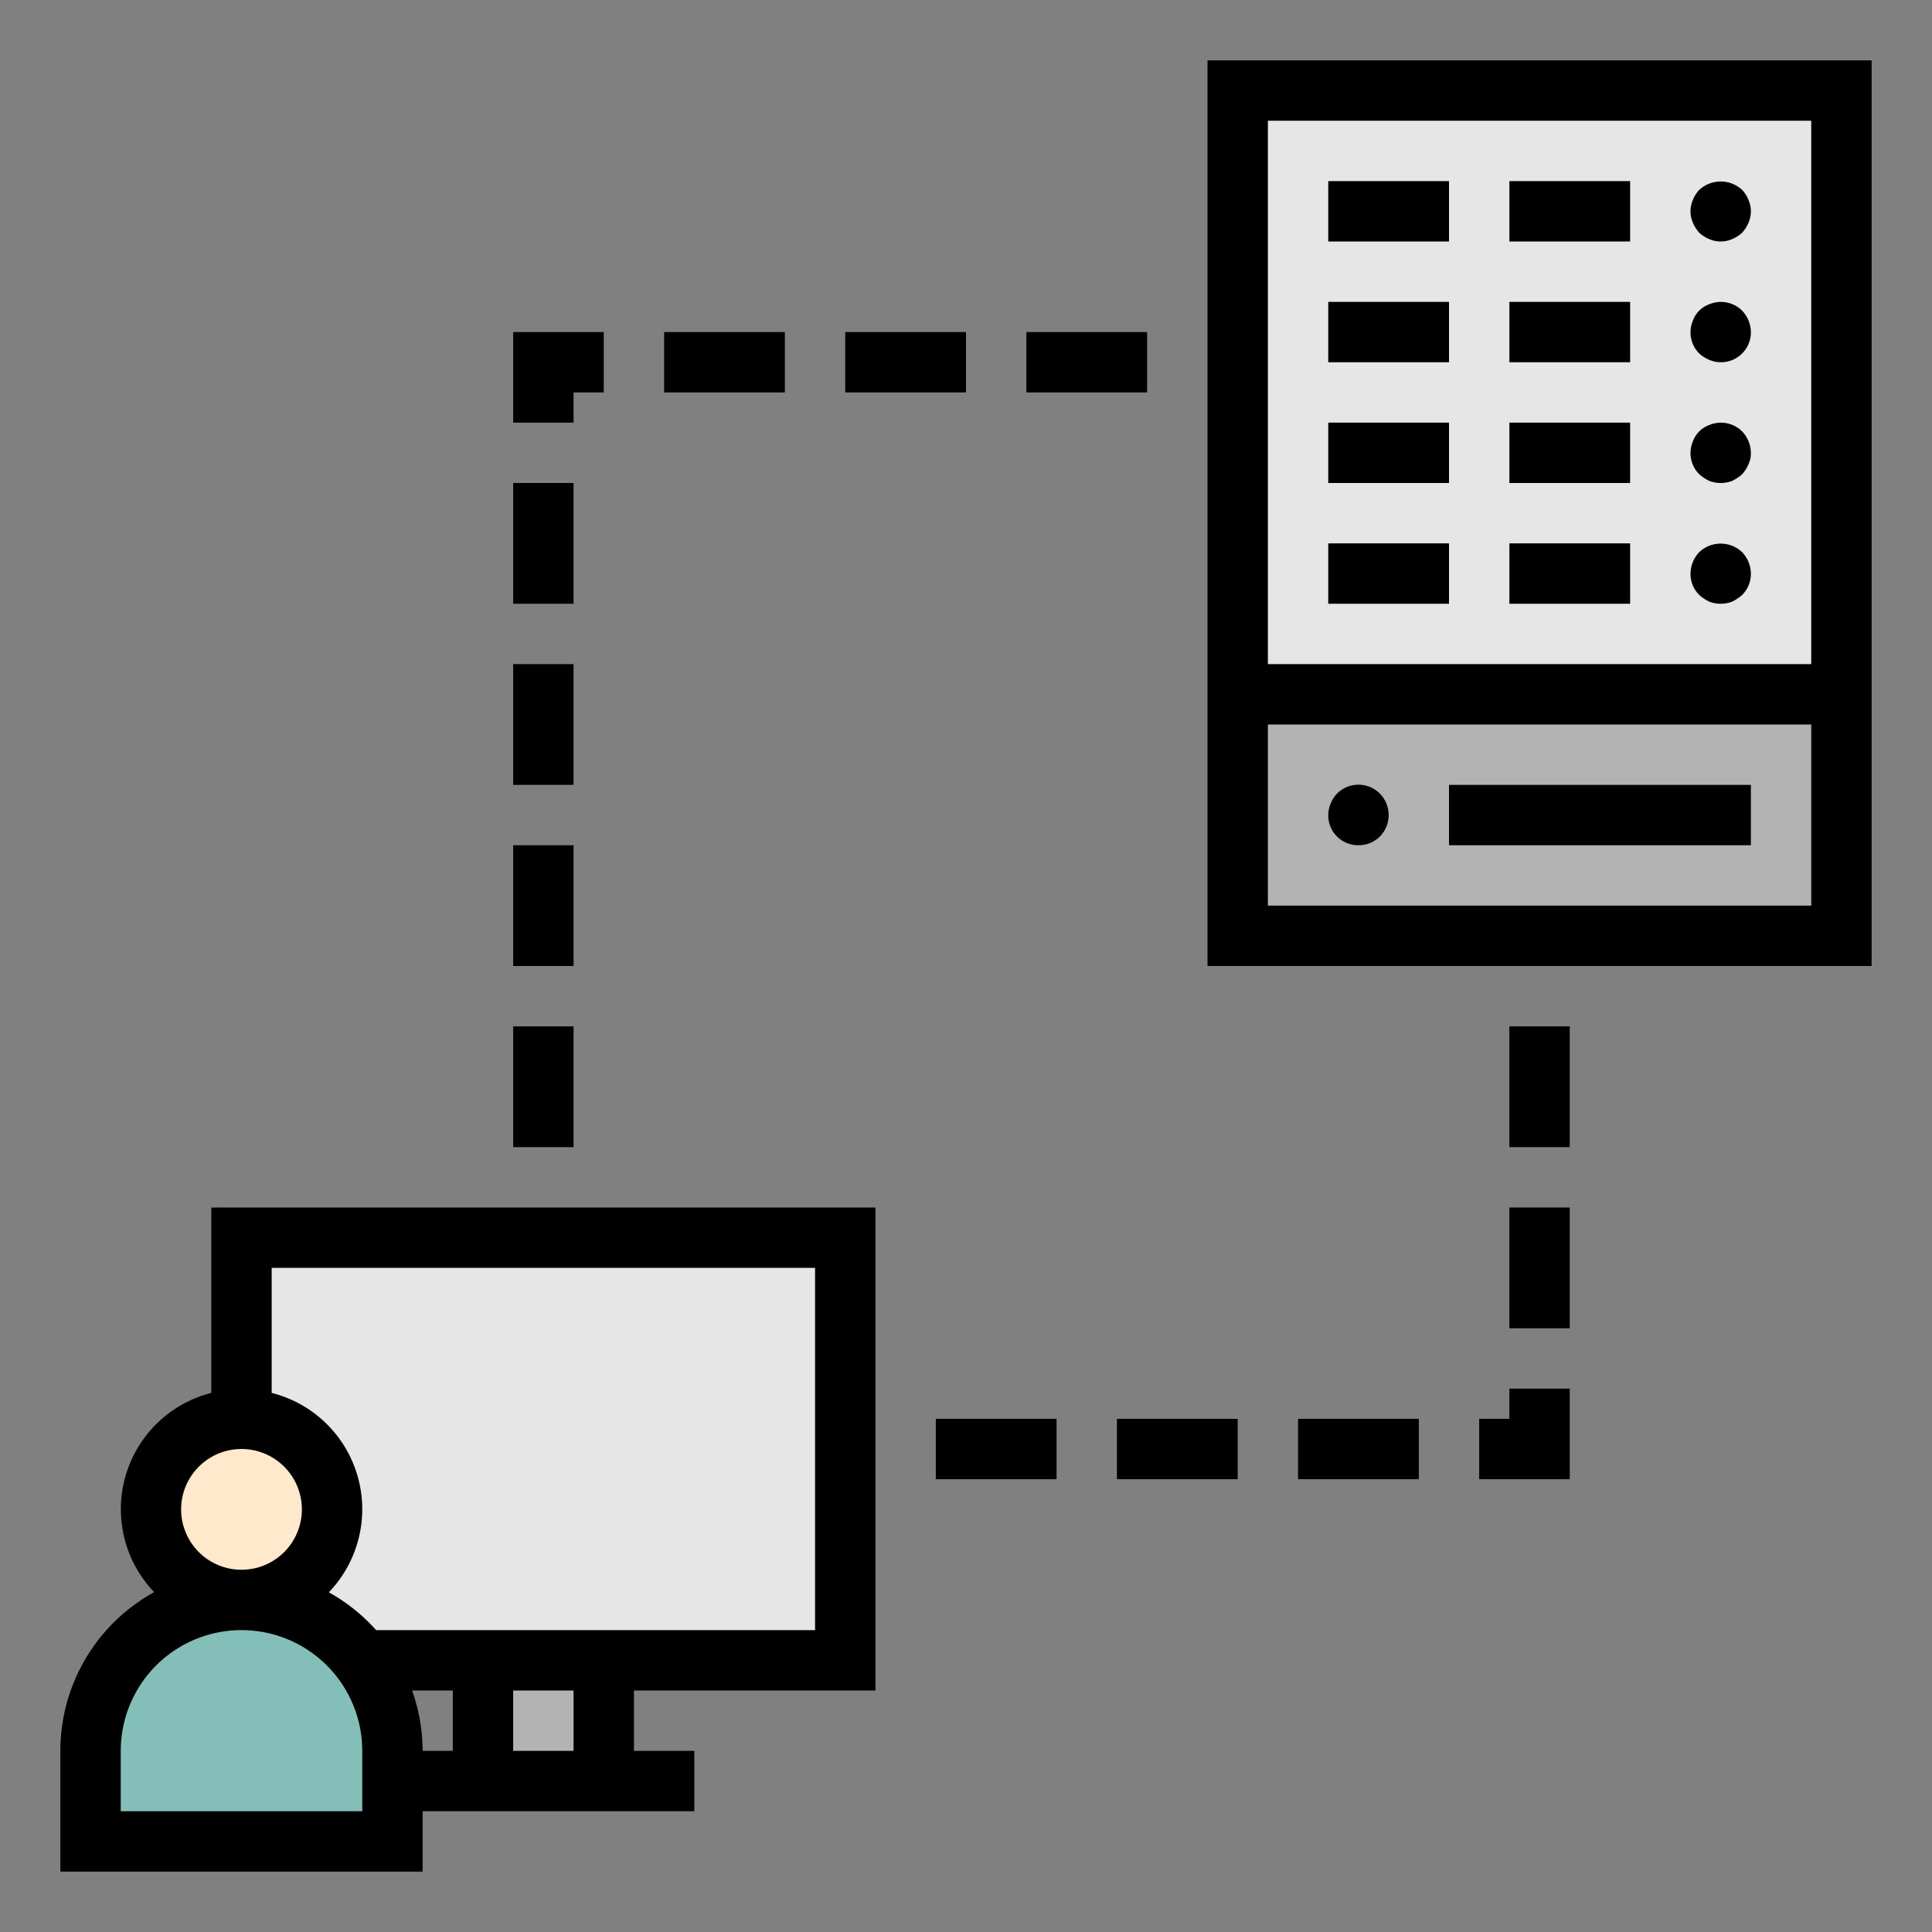 <?xml version="1.0"?>
<svg xmlns="http://www.w3.org/2000/svg" viewBox="0 0 64 64" width="512" height="512"><rect x="0" y="0" width="64" height="64" fill="#808080" stroke="none"/><g id="Filled_Outline" data-name="Filled Outline"><rect x="41" y="3" width="20" height="28" style="fill:#e6e6e6"/><rect x="41" y="23" width="20" height="8" style="fill:#b3b3b3"/><rect x="8" y="41" width="20" height="14" style="fill:#e6e6e6"/><rect x="16" y="55" width="4" height="4" style="fill:#b3b3b3"/><circle cx="8" cy="50" r="3" style="fill:#ffe9cc"/><path d="M3,61V58a5,5,0,0,1,5-5H8a5,5,0,0,1,5,5v3Z" style="fill:#83beb9"/><path d="M14,60h9V58H21V56h8V40H7v6.142a3.974,3.974,0,0,0-1.893,6.6A6,6,0,0,0,2,58v4H14Zm0-2a5.976,5.976,0,0,0-.35-2H15v2Zm5,0H17V56h2Zm8-16V54H12.46a6.042,6.042,0,0,0-1.567-1.253A3.974,3.974,0,0,0,9,46.142V42ZM6,50a2,2,0,1,1,2,2A2,2,0,0,1,6,50Zm6,10H4V58a4,4,0,0,1,8,0Z"/><path d="M40,32H62V2H40Zm20-2H42V24H60ZM60,4V22H42V4Z"/><path d="M56.29,7.71a1.155,1.155,0,0,0,.33.21.943.943,0,0,0,.76,0,1.155,1.155,0,0,0,.33-.21,1.169,1.169,0,0,0,.21-.33.942.942,0,0,0,0-.76,1.032,1.032,0,0,0-.21-.33,1.047,1.047,0,0,0-1.42,0,1.032,1.032,0,0,0-.21.33.943.943,0,0,0,0,.76A1.169,1.169,0,0,0,56.29,7.71Z"/><rect x="44" y="6" width="4" height="2"/><path d="M56.62,11.92A.99.99,0,0,0,58,11a1.05,1.05,0,0,0-.29-.71,1,1,0,0,0-1.09-.21.9.9,0,0,0-.54.54.99.99,0,0,0,.21,1.09A1.155,1.155,0,0,0,56.62,11.92Z"/><rect x="44" y="10" width="4" height="2"/><path d="M56.62,15.93a1.066,1.066,0,0,0,.76,0,1.461,1.461,0,0,0,.33-.22,1.169,1.169,0,0,0,.21-.33A.838.838,0,0,0,58,15a1.05,1.05,0,0,0-.29-.71,1,1,0,0,0-1.09-.21.9.9,0,0,0-.54.54.99.99,0,0,0,.21,1.09A1.461,1.461,0,0,0,56.62,15.93Z"/><rect x="44" y="14" width="4" height="2"/><path d="M45,28a.99.99,0,0,0,1-1,1,1,0,0,0-1.71-.71,1.032,1.032,0,0,0-.21.33A.99.99,0,0,0,45,28Z"/><rect x="48" y="26" width="10" height="2"/><rect x="50" y="6" width="4" height="2"/><rect x="50" y="10" width="4" height="2"/><rect x="50" y="14" width="4" height="2"/><rect x="50" y="34" width="2" height="4"/><rect x="50" y="40" width="2" height="4"/><polygon points="50 47 49 47 49 49 52 49 52 46 50 46 50 47"/><rect x="43" y="47" width="4" height="2"/><rect x="37" y="47" width="4" height="2"/><rect x="31" y="47" width="4" height="2"/><rect x="17" y="22" width="2" height="4"/><rect x="17" y="28" width="2" height="4"/><rect x="17" y="34" width="2" height="4"/><polygon points="19 13 20 13 20 11 17 11 17 14 19 14 19 13"/><rect x="17" y="16" width="2" height="4"/><rect x="22" y="11" width="4" height="2"/><rect x="28" y="11" width="4" height="2"/><rect x="34" y="11" width="4" height="2"/><path d="M56.62,19.93a1.066,1.066,0,0,0,.76,0,1.461,1.461,0,0,0,.33-.22A.99.99,0,0,0,58,19a1.05,1.05,0,0,0-.29-.71,1.034,1.034,0,0,0-1.42,0A1.05,1.05,0,0,0,56,19a.99.99,0,0,0,.29.71A1.461,1.461,0,0,0,56.62,19.93Z"/><rect x="44" y="18" width="4" height="2"/><rect x="50" y="18" width="4" height="2"/></g></svg>
